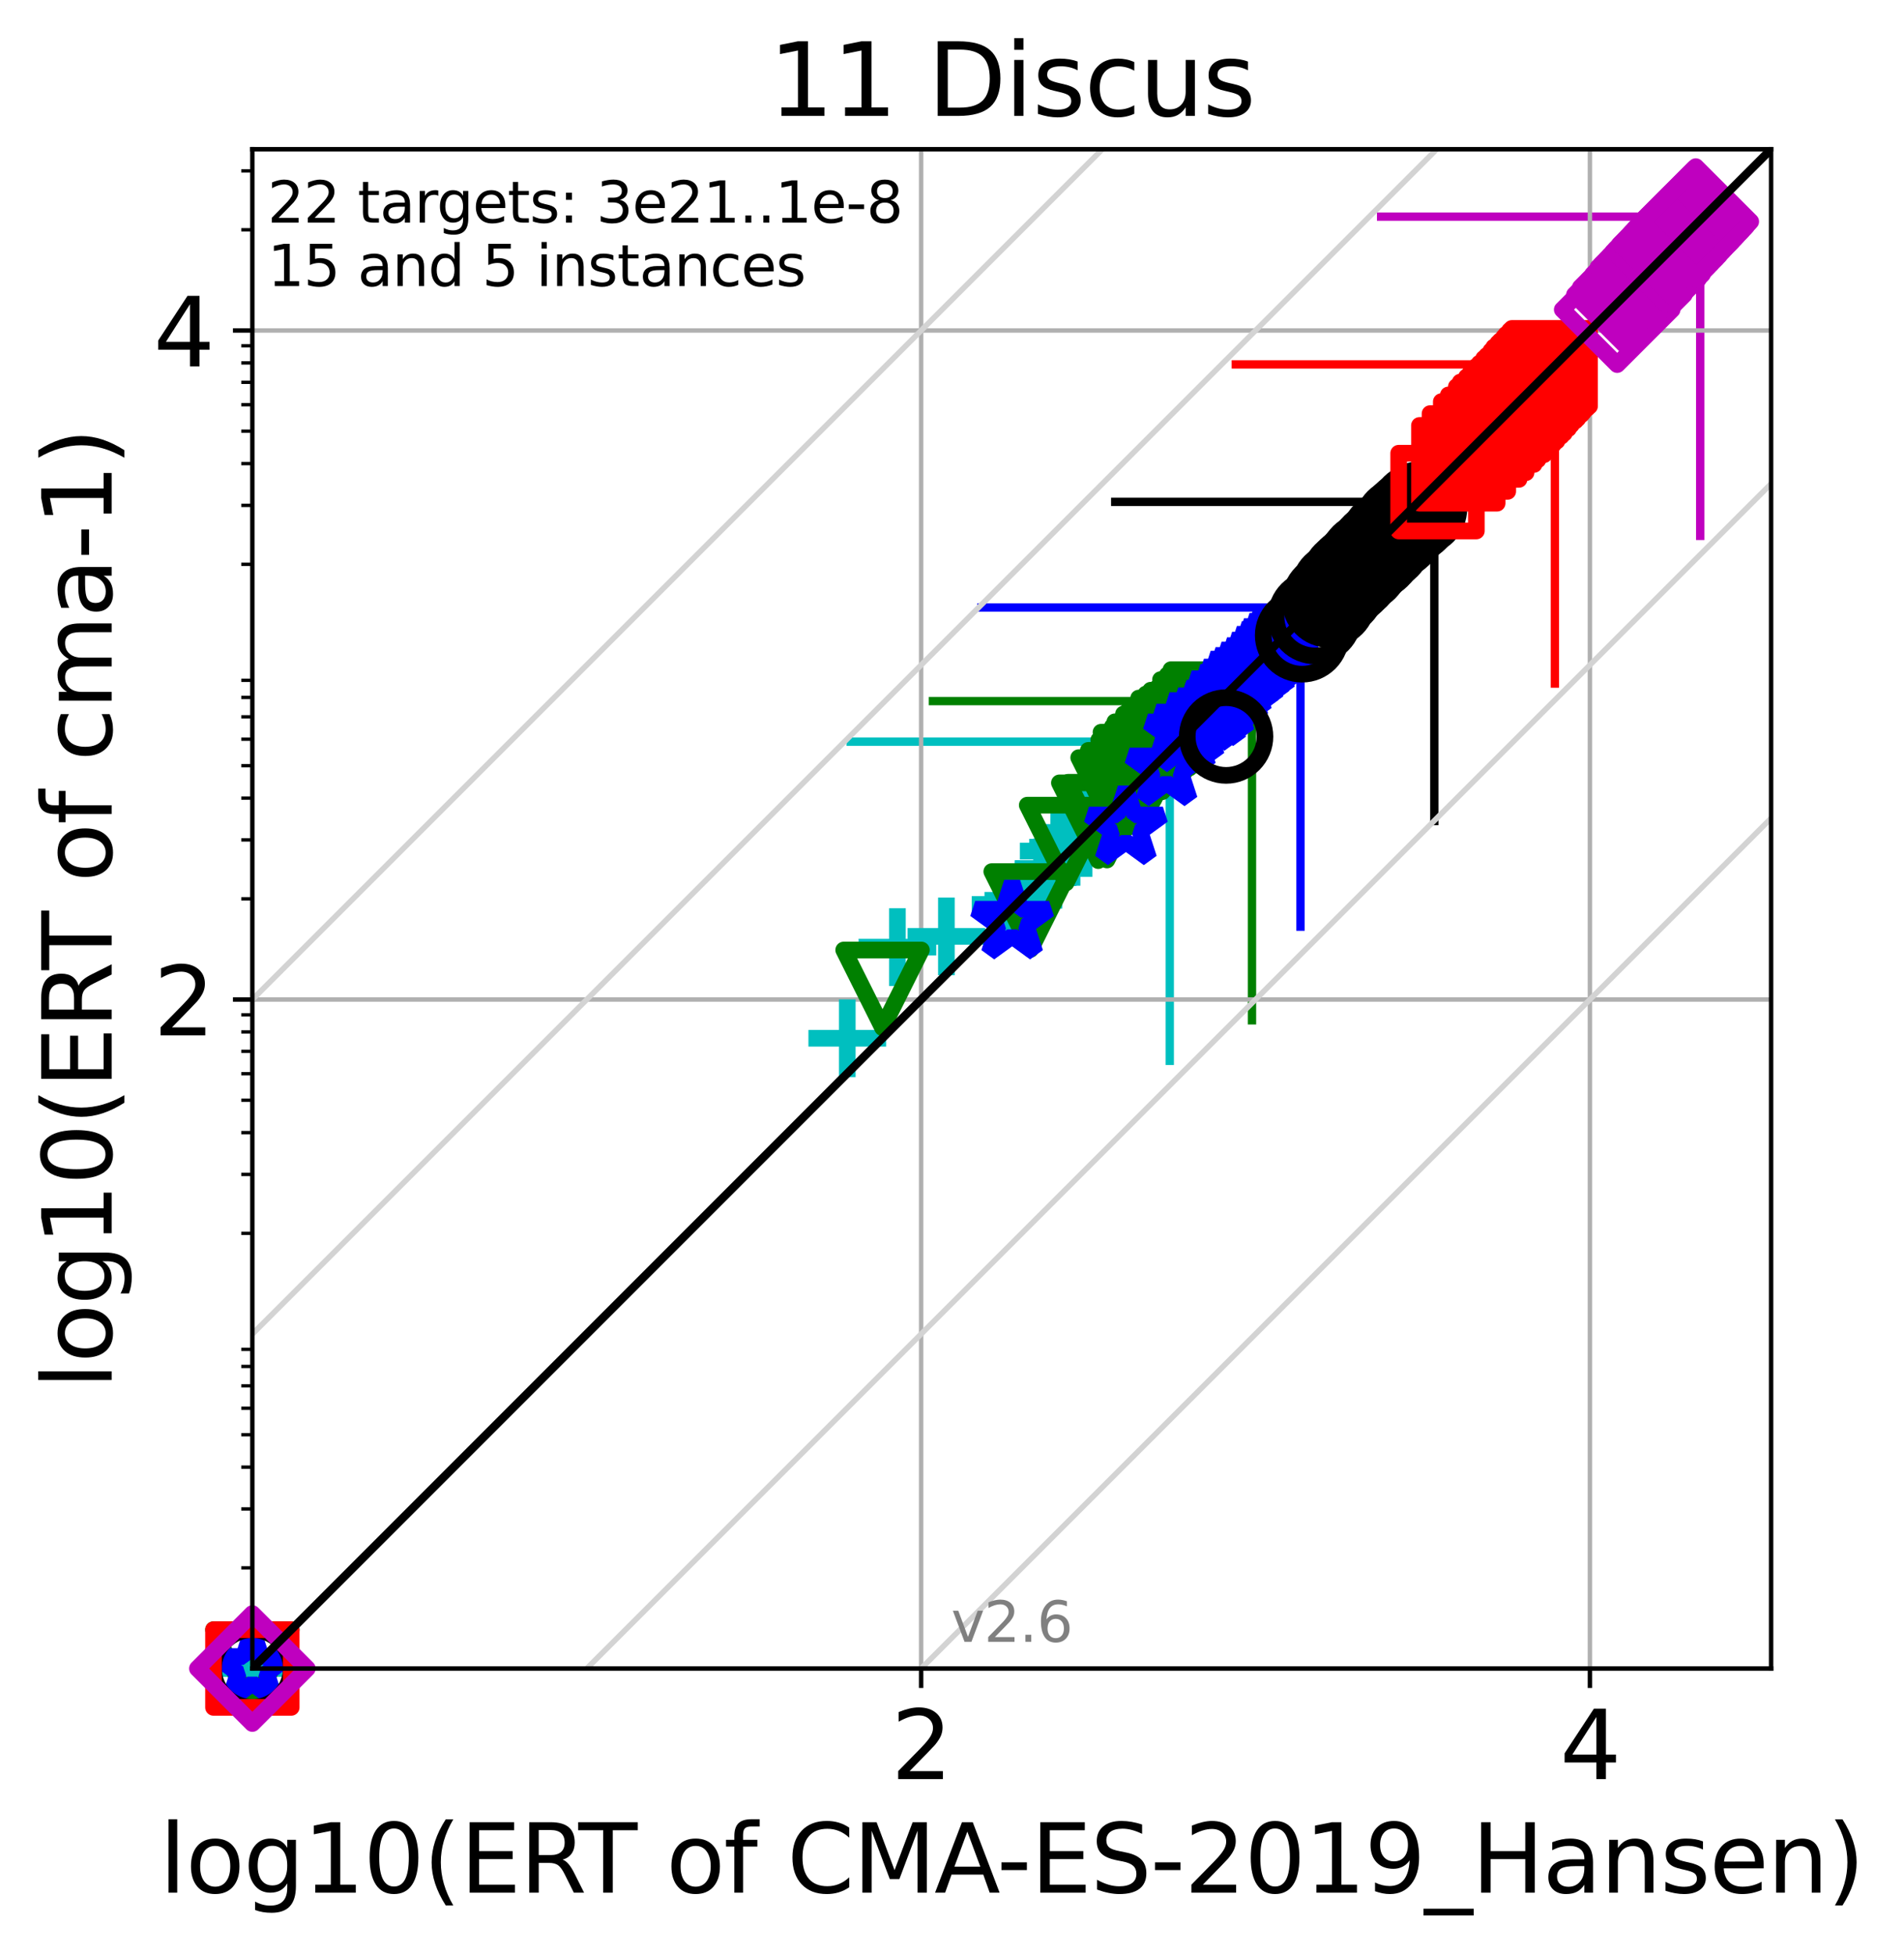 <?xml version="1.0" encoding="utf-8" standalone="no"?>
<!DOCTYPE svg PUBLIC "-//W3C//DTD SVG 1.1//EN"
  "http://www.w3.org/Graphics/SVG/1.1/DTD/svg11.dtd">
<svg xmlns:xlink="http://www.w3.org/1999/xlink" width="343.054pt" height="352.096pt" viewBox="0 0 343.054 352.096" xmlns="http://www.w3.org/2000/svg" version="1.1">
 <defs>
  <style type="text/css">*{stroke-linejoin: round; stroke-linecap: butt}</style>
 </defs>
 <g id="figure_1">
  <g id="patch_1">
   <path d="M 0 352.096 
L 343.054 352.096 
L 343.054 0 
L 0 0 
z
" style="fill: #ffffff"/>
  </g>
  <g id="axes_1">
   <g id="patch_2">
    <path d="M 45.469 300.517 
L 319.109 300.517 
L 319.109 26.877 
L 45.469 26.877 
z
" style="fill: #ffffff"/>
   </g>
   <g id="line2d_1">
    <path d="M 210.761 191.07 
L 210.761 133.578 
" clip-path="url(#pb118797f17)" style="fill: none; stroke: #00bfbf; stroke-width: 1.5; stroke-linecap: square"/>
   </g>
   <g id="line2d_2">
    <path d="M 153.269 133.578 
L 210.761 133.578 
" clip-path="url(#pb118797f17)" style="fill: none; stroke: #00bfbf; stroke-width: 1.5; stroke-linecap: square"/>
   </g>
   <g id="line2d_3">
    <path d="M 225.578 183.765 
L 225.578 126.273 
" clip-path="url(#pb118797f17)" style="fill: none; stroke: #008000; stroke-width: 1.5; stroke-linecap: square"/>
   </g>
   <g id="line2d_4">
    <path d="M 168.087 126.273 
L 225.578 126.273 
" clip-path="url(#pb118797f17)" style="fill: none; stroke: #008000; stroke-width: 1.5; stroke-linecap: square"/>
   </g>
   <g id="line2d_5">
    <path d="M 234.317 166.9 
L 234.317 109.408 
" clip-path="url(#pb118797f17)" style="fill: none; stroke: #0000ff; stroke-width: 1.5; stroke-linecap: square"/>
   </g>
   <g id="line2d_6">
    <path d="M 176.826 109.408 
L 234.317 109.408 
" clip-path="url(#pb118797f17)" style="fill: none; stroke: #0000ff; stroke-width: 1.5; stroke-linecap: square"/>
   </g>
   <g id="line2d_7">
    <path d="M 258.426 147.88 
L 258.426 90.389 
" clip-path="url(#pb118797f17)" style="fill: none; stroke: #000000; stroke-width: 1.5; stroke-linecap: square"/>
   </g>
   <g id="line2d_8">
    <path d="M 200.935 90.389 
L 258.426 90.389 
" clip-path="url(#pb118797f17)" style="fill: none; stroke: #000000; stroke-width: 1.5; stroke-linecap: square"/>
   </g>
   <g id="line2d_9">
    <path d="M 280.155 123.117 
L 280.155 65.626 
" clip-path="url(#pb118797f17)" style="fill: none; stroke: #ff0000; stroke-width: 1.5; stroke-linecap: square"/>
   </g>
   <g id="line2d_10">
    <path d="M 222.664 65.626 
L 280.155 65.626 
" clip-path="url(#pb118797f17)" style="fill: none; stroke: #ff0000; stroke-width: 1.5; stroke-linecap: square"/>
   </g>
   <g id="line2d_11">
    <path d="M 306.334 96.511 
L 306.334 39.02 
" clip-path="url(#pb118797f17)" style="fill: none; stroke: #bf00bf; stroke-width: 1.5; stroke-linecap: square"/>
   </g>
   <g id="line2d_12">
    <path d="M 248.842 39.02 
L 306.334 39.02 
" clip-path="url(#pb118797f17)" style="fill: none; stroke: #bf00bf; stroke-width: 1.5; stroke-linecap: square"/>
   </g>
   <g id="matplotlib.axis_1">
    <g id="xtick_1">
     <g id="line2d_13">
      <path d="M 165.966 300.517 
L 165.966 26.877 
" clip-path="url(#pb118797f17)" style="fill: none; stroke: #b0b0b0; stroke-width: 0.8; stroke-linecap: square"/>
     </g>
     <g id="line2d_14">
      <defs>
       <path id="mc0b92db681" d="M 0 0 
L 0 3.5 
" style="stroke: #000000; stroke-width: 0.8"/>
      </defs>
      <g>
       <use xlink:href="#mc0b92db681" x="165.966" y="300.517" style="stroke: #000000; stroke-width: 0.8"/>
      </g>
     </g>
     <g id="text_1">
      <!-- 2 -->
      <g transform="translate(160.558 320.435)scale(0.17 -0.17)">
       <defs>
        <path id="DejaVuSans-32" d="M 1228 531 
L 3431 531 
L 3431 0 
L 469 0 
L 469 531 
Q 828 903 1448 1529 
Q 2069 2156 2228 2338 
Q 2531 2678 2651 2914 
Q 2772 3150 2772 3378 
Q 2772 3750 2511 3984 
Q 2250 4219 1831 4219 
Q 1534 4219 1204 4116 
Q 875 4013 500 3803 
L 500 4441 
Q 881 4594 1212 4672 
Q 1544 4750 1819 4750 
Q 2544 4750 2975 4387 
Q 3406 4025 3406 3419 
Q 3406 3131 3298 2873 
Q 3191 2616 2906 2266 
Q 2828 2175 2409 1742 
Q 1991 1309 1228 531 
z
" transform="scale(0.016)"/>
       </defs>
       <use xlink:href="#DejaVuSans-32"/>
      </g>
     </g>
    </g>
    <g id="xtick_2">
     <g id="line2d_15">
      <path d="M 286.462 300.517 
L 286.462 26.877 
" clip-path="url(#pb118797f17)" style="fill: none; stroke: #b0b0b0; stroke-width: 0.8; stroke-linecap: square"/>
     </g>
     <g id="line2d_16">
      <g>
       <use xlink:href="#mc0b92db681" x="286.462" y="300.517" style="stroke: #000000; stroke-width: 0.8"/>
      </g>
     </g>
     <g id="text_2">
      <!-- 4 -->
      <g transform="translate(281.054 320.435)scale(0.17 -0.17)">
       <defs>
        <path id="DejaVuSans-34" d="M 2419 4116 
L 825 1625 
L 2419 1625 
L 2419 4116 
z
M 2253 4666 
L 3047 4666 
L 3047 1625 
L 3713 1625 
L 3713 1100 
L 3047 1100 
L 3047 0 
L 2419 0 
L 2419 1100 
L 313 1100 
L 313 1709 
L 2253 4666 
z
" transform="scale(0.016)"/>
       </defs>
       <use xlink:href="#DejaVuSans-34"/>
      </g>
     </g>
    </g>
    <g id="text_3">
     <!-- log10(ERT of CMA-ES-2019_Hansen) -->
     <g transform="translate(28.725 340.887)scale(0.17 -0.17)">
      <defs>
       <path id="DejaVuSans-6c" d="M 603 4863 
L 1178 4863 
L 1178 0 
L 603 0 
L 603 4863 
z
" transform="scale(0.016)"/>
       <path id="DejaVuSans-6f" d="M 1959 3097 
Q 1497 3097 1228 2736 
Q 959 2375 959 1747 
Q 959 1119 1226 758 
Q 1494 397 1959 397 
Q 2419 397 2687 759 
Q 2956 1122 2956 1747 
Q 2956 2369 2687 2733 
Q 2419 3097 1959 3097 
z
M 1959 3584 
Q 2709 3584 3137 3096 
Q 3566 2609 3566 1747 
Q 3566 888 3137 398 
Q 2709 -91 1959 -91 
Q 1206 -91 779 398 
Q 353 888 353 1747 
Q 353 2609 779 3096 
Q 1206 3584 1959 3584 
z
" transform="scale(0.016)"/>
       <path id="DejaVuSans-67" d="M 2906 1791 
Q 2906 2416 2648 2759 
Q 2391 3103 1925 3103 
Q 1463 3103 1205 2759 
Q 947 2416 947 1791 
Q 947 1169 1205 825 
Q 1463 481 1925 481 
Q 2391 481 2648 825 
Q 2906 1169 2906 1791 
z
M 3481 434 
Q 3481 -459 3084 -895 
Q 2688 -1331 1869 -1331 
Q 1566 -1331 1297 -1286 
Q 1028 -1241 775 -1147 
L 775 -588 
Q 1028 -725 1275 -790 
Q 1522 -856 1778 -856 
Q 2344 -856 2625 -561 
Q 2906 -266 2906 331 
L 2906 616 
Q 2728 306 2450 153 
Q 2172 0 1784 0 
Q 1141 0 747 490 
Q 353 981 353 1791 
Q 353 2603 747 3093 
Q 1141 3584 1784 3584 
Q 2172 3584 2450 3431 
Q 2728 3278 2906 2969 
L 2906 3500 
L 3481 3500 
L 3481 434 
z
" transform="scale(0.016)"/>
       <path id="DejaVuSans-31" d="M 794 531 
L 1825 531 
L 1825 4091 
L 703 3866 
L 703 4441 
L 1819 4666 
L 2450 4666 
L 2450 531 
L 3481 531 
L 3481 0 
L 794 0 
L 794 531 
z
" transform="scale(0.016)"/>
       <path id="DejaVuSans-30" d="M 2034 4250 
Q 1547 4250 1301 3770 
Q 1056 3291 1056 2328 
Q 1056 1369 1301 889 
Q 1547 409 2034 409 
Q 2525 409 2770 889 
Q 3016 1369 3016 2328 
Q 3016 3291 2770 3770 
Q 2525 4250 2034 4250 
z
M 2034 4750 
Q 2819 4750 3233 4129 
Q 3647 3509 3647 2328 
Q 3647 1150 3233 529 
Q 2819 -91 2034 -91 
Q 1250 -91 836 529 
Q 422 1150 422 2328 
Q 422 3509 836 4129 
Q 1250 4750 2034 4750 
z
" transform="scale(0.016)"/>
       <path id="DejaVuSans-28" d="M 1984 4856 
Q 1566 4138 1362 3434 
Q 1159 2731 1159 2009 
Q 1159 1288 1364 580 
Q 1569 -128 1984 -844 
L 1484 -844 
Q 1016 -109 783 600 
Q 550 1309 550 2009 
Q 550 2706 781 3412 
Q 1013 4119 1484 4856 
L 1984 4856 
z
" transform="scale(0.016)"/>
       <path id="DejaVuSans-45" d="M 628 4666 
L 3578 4666 
L 3578 4134 
L 1259 4134 
L 1259 2753 
L 3481 2753 
L 3481 2222 
L 1259 2222 
L 1259 531 
L 3634 531 
L 3634 0 
L 628 0 
L 628 4666 
z
" transform="scale(0.016)"/>
       <path id="DejaVuSans-52" d="M 2841 2188 
Q 3044 2119 3236 1894 
Q 3428 1669 3622 1275 
L 4263 0 
L 3584 0 
L 2988 1197 
Q 2756 1666 2539 1819 
Q 2322 1972 1947 1972 
L 1259 1972 
L 1259 0 
L 628 0 
L 628 4666 
L 2053 4666 
Q 2853 4666 3247 4331 
Q 3641 3997 3641 3322 
Q 3641 2881 3436 2590 
Q 3231 2300 2841 2188 
z
M 1259 4147 
L 1259 2491 
L 2053 2491 
Q 2509 2491 2742 2702 
Q 2975 2913 2975 3322 
Q 2975 3731 2742 3939 
Q 2509 4147 2053 4147 
L 1259 4147 
z
" transform="scale(0.016)"/>
       <path id="DejaVuSans-54" d="M -19 4666 
L 3928 4666 
L 3928 4134 
L 2272 4134 
L 2272 0 
L 1638 0 
L 1638 4134 
L -19 4134 
L -19 4666 
z
" transform="scale(0.016)"/>
       <path id="DejaVuSans-20" transform="scale(0.016)"/>
       <path id="DejaVuSans-66" d="M 2375 4863 
L 2375 4384 
L 1825 4384 
Q 1516 4384 1395 4259 
Q 1275 4134 1275 3809 
L 1275 3500 
L 2222 3500 
L 2222 3053 
L 1275 3053 
L 1275 0 
L 697 0 
L 697 3053 
L 147 3053 
L 147 3500 
L 697 3500 
L 697 3744 
Q 697 4328 969 4595 
Q 1241 4863 1831 4863 
L 2375 4863 
z
" transform="scale(0.016)"/>
       <path id="DejaVuSans-43" d="M 4122 4306 
L 4122 3641 
Q 3803 3938 3442 4084 
Q 3081 4231 2675 4231 
Q 1875 4231 1450 3742 
Q 1025 3253 1025 2328 
Q 1025 1406 1450 917 
Q 1875 428 2675 428 
Q 3081 428 3442 575 
Q 3803 722 4122 1019 
L 4122 359 
Q 3791 134 3420 21 
Q 3050 -91 2638 -91 
Q 1578 -91 968 557 
Q 359 1206 359 2328 
Q 359 3453 968 4101 
Q 1578 4750 2638 4750 
Q 3056 4750 3426 4639 
Q 3797 4528 4122 4306 
z
" transform="scale(0.016)"/>
       <path id="DejaVuSans-4d" d="M 628 4666 
L 1569 4666 
L 2759 1491 
L 3956 4666 
L 4897 4666 
L 4897 0 
L 4281 0 
L 4281 4097 
L 3078 897 
L 2444 897 
L 1241 4097 
L 1241 0 
L 628 0 
L 628 4666 
z
" transform="scale(0.016)"/>
       <path id="DejaVuSans-41" d="M 2188 4044 
L 1331 1722 
L 3047 1722 
L 2188 4044 
z
M 1831 4666 
L 2547 4666 
L 4325 0 
L 3669 0 
L 3244 1197 
L 1141 1197 
L 716 0 
L 50 0 
L 1831 4666 
z
" transform="scale(0.016)"/>
       <path id="DejaVuSans-2d" d="M 313 2009 
L 1997 2009 
L 1997 1497 
L 313 1497 
L 313 2009 
z
" transform="scale(0.016)"/>
       <path id="DejaVuSans-53" d="M 3425 4513 
L 3425 3897 
Q 3066 4069 2747 4153 
Q 2428 4238 2131 4238 
Q 1616 4238 1336 4038 
Q 1056 3838 1056 3469 
Q 1056 3159 1242 3001 
Q 1428 2844 1947 2747 
L 2328 2669 
Q 3034 2534 3370 2195 
Q 3706 1856 3706 1288 
Q 3706 609 3251 259 
Q 2797 -91 1919 -91 
Q 1588 -91 1214 -16 
Q 841 59 441 206 
L 441 856 
Q 825 641 1194 531 
Q 1563 422 1919 422 
Q 2459 422 2753 634 
Q 3047 847 3047 1241 
Q 3047 1584 2836 1778 
Q 2625 1972 2144 2069 
L 1759 2144 
Q 1053 2284 737 2584 
Q 422 2884 422 3419 
Q 422 4038 858 4394 
Q 1294 4750 2059 4750 
Q 2388 4750 2728 4690 
Q 3069 4631 3425 4513 
z
" transform="scale(0.016)"/>
       <path id="DejaVuSans-39" d="M 703 97 
L 703 672 
Q 941 559 1184 500 
Q 1428 441 1663 441 
Q 2288 441 2617 861 
Q 2947 1281 2994 2138 
Q 2813 1869 2534 1725 
Q 2256 1581 1919 1581 
Q 1219 1581 811 2004 
Q 403 2428 403 3163 
Q 403 3881 828 4315 
Q 1253 4750 1959 4750 
Q 2769 4750 3195 4129 
Q 3622 3509 3622 2328 
Q 3622 1225 3098 567 
Q 2575 -91 1691 -91 
Q 1453 -91 1209 -44 
Q 966 3 703 97 
z
M 1959 2075 
Q 2384 2075 2632 2365 
Q 2881 2656 2881 3163 
Q 2881 3666 2632 3958 
Q 2384 4250 1959 4250 
Q 1534 4250 1286 3958 
Q 1038 3666 1038 3163 
Q 1038 2656 1286 2365 
Q 1534 2075 1959 2075 
z
" transform="scale(0.016)"/>
       <path id="DejaVuSans-5f" d="M 3263 -1063 
L 3263 -1509 
L -63 -1509 
L -63 -1063 
L 3263 -1063 
z
" transform="scale(0.016)"/>
       <path id="DejaVuSans-48" d="M 628 4666 
L 1259 4666 
L 1259 2753 
L 3553 2753 
L 3553 4666 
L 4184 4666 
L 4184 0 
L 3553 0 
L 3553 2222 
L 1259 2222 
L 1259 0 
L 628 0 
L 628 4666 
z
" transform="scale(0.016)"/>
       <path id="DejaVuSans-61" d="M 2194 1759 
Q 1497 1759 1228 1600 
Q 959 1441 959 1056 
Q 959 750 1161 570 
Q 1363 391 1709 391 
Q 2188 391 2477 730 
Q 2766 1069 2766 1631 
L 2766 1759 
L 2194 1759 
z
M 3341 1997 
L 3341 0 
L 2766 0 
L 2766 531 
Q 2569 213 2275 61 
Q 1981 -91 1556 -91 
Q 1019 -91 701 211 
Q 384 513 384 1019 
Q 384 1609 779 1909 
Q 1175 2209 1959 2209 
L 2766 2209 
L 2766 2266 
Q 2766 2663 2505 2880 
Q 2244 3097 1772 3097 
Q 1472 3097 1187 3025 
Q 903 2953 641 2809 
L 641 3341 
Q 956 3463 1253 3523 
Q 1550 3584 1831 3584 
Q 2591 3584 2966 3190 
Q 3341 2797 3341 1997 
z
" transform="scale(0.016)"/>
       <path id="DejaVuSans-6e" d="M 3513 2113 
L 3513 0 
L 2938 0 
L 2938 2094 
Q 2938 2591 2744 2837 
Q 2550 3084 2163 3084 
Q 1697 3084 1428 2787 
Q 1159 2491 1159 1978 
L 1159 0 
L 581 0 
L 581 3500 
L 1159 3500 
L 1159 2956 
Q 1366 3272 1645 3428 
Q 1925 3584 2291 3584 
Q 2894 3584 3203 3211 
Q 3513 2838 3513 2113 
z
" transform="scale(0.016)"/>
       <path id="DejaVuSans-73" d="M 2834 3397 
L 2834 2853 
Q 2591 2978 2328 3040 
Q 2066 3103 1784 3103 
Q 1356 3103 1142 2972 
Q 928 2841 928 2578 
Q 928 2378 1081 2264 
Q 1234 2150 1697 2047 
L 1894 2003 
Q 2506 1872 2764 1633 
Q 3022 1394 3022 966 
Q 3022 478 2636 193 
Q 2250 -91 1575 -91 
Q 1294 -91 989 -36 
Q 684 19 347 128 
L 347 722 
Q 666 556 975 473 
Q 1284 391 1588 391 
Q 1994 391 2212 530 
Q 2431 669 2431 922 
Q 2431 1156 2273 1281 
Q 2116 1406 1581 1522 
L 1381 1569 
Q 847 1681 609 1914 
Q 372 2147 372 2553 
Q 372 3047 722 3315 
Q 1072 3584 1716 3584 
Q 2034 3584 2315 3537 
Q 2597 3491 2834 3397 
z
" transform="scale(0.016)"/>
       <path id="DejaVuSans-65" d="M 3597 1894 
L 3597 1613 
L 953 1613 
Q 991 1019 1311 708 
Q 1631 397 2203 397 
Q 2534 397 2845 478 
Q 3156 559 3463 722 
L 3463 178 
Q 3153 47 2828 -22 
Q 2503 -91 2169 -91 
Q 1331 -91 842 396 
Q 353 884 353 1716 
Q 353 2575 817 3079 
Q 1281 3584 2069 3584 
Q 2775 3584 3186 3129 
Q 3597 2675 3597 1894 
z
M 3022 2063 
Q 3016 2534 2758 2815 
Q 2500 3097 2075 3097 
Q 1594 3097 1305 2825 
Q 1016 2553 972 2059 
L 3022 2063 
z
" transform="scale(0.016)"/>
       <path id="DejaVuSans-29" d="M 513 4856 
L 1013 4856 
Q 1481 4119 1714 3412 
Q 1947 2706 1947 2009 
Q 1947 1309 1714 600 
Q 1481 -109 1013 -844 
L 513 -844 
Q 928 -128 1133 580 
Q 1338 1288 1338 2009 
Q 1338 2731 1133 3434 
Q 928 4138 513 4856 
z
" transform="scale(0.016)"/>
      </defs>
      <use xlink:href="#DejaVuSans-6c"/>
      <use xlink:href="#DejaVuSans-6f" x="27.783"/>
      <use xlink:href="#DejaVuSans-67" x="88.965"/>
      <use xlink:href="#DejaVuSans-31" x="152.441"/>
      <use xlink:href="#DejaVuSans-30" x="216.064"/>
      <use xlink:href="#DejaVuSans-28" x="279.688"/>
      <use xlink:href="#DejaVuSans-45" x="318.701"/>
      <use xlink:href="#DejaVuSans-52" x="381.885"/>
      <use xlink:href="#DejaVuSans-54" x="444.117"/>
      <use xlink:href="#DejaVuSans-20" x="505.201"/>
      <use xlink:href="#DejaVuSans-6f" x="536.988"/>
      <use xlink:href="#DejaVuSans-66" x="598.17"/>
      <use xlink:href="#DejaVuSans-20" x="633.375"/>
      <use xlink:href="#DejaVuSans-43" x="665.162"/>
      <use xlink:href="#DejaVuSans-4d" x="734.986"/>
      <use xlink:href="#DejaVuSans-41" x="821.266"/>
      <use xlink:href="#DejaVuSans-2d" x="887.424"/>
      <use xlink:href="#DejaVuSans-45" x="923.508"/>
      <use xlink:href="#DejaVuSans-53" x="986.691"/>
      <use xlink:href="#DejaVuSans-2d" x="1050.168"/>
      <use xlink:href="#DejaVuSans-32" x="1086.252"/>
      <use xlink:href="#DejaVuSans-30" x="1149.875"/>
      <use xlink:href="#DejaVuSans-31" x="1213.498"/>
      <use xlink:href="#DejaVuSans-39" x="1277.121"/>
      <use xlink:href="#DejaVuSans-5f" x="1340.744"/>
      <use xlink:href="#DejaVuSans-48" x="1390.744"/>
      <use xlink:href="#DejaVuSans-61" x="1465.939"/>
      <use xlink:href="#DejaVuSans-6e" x="1527.219"/>
      <use xlink:href="#DejaVuSans-73" x="1590.598"/>
      <use xlink:href="#DejaVuSans-65" x="1642.697"/>
      <use xlink:href="#DejaVuSans-6e" x="1704.221"/>
      <use xlink:href="#DejaVuSans-29" x="1767.6"/>
     </g>
    </g>
   </g>
   <g id="matplotlib.axis_2">
    <g id="ytick_1">
     <g id="line2d_17">
      <path d="M 45.469 180.021 
L 319.109 180.021 
" clip-path="url(#pb118797f17)" style="fill: none; stroke: #b0b0b0; stroke-width: 0.8; stroke-linecap: square"/>
     </g>
     <g id="line2d_18">
      <defs>
       <path id="m6c38a458a6" d="M 0 0 
L -3.5 0 
" style="stroke: #000000; stroke-width: 0.8"/>
      </defs>
      <g>
       <use xlink:href="#m6c38a458a6" x="45.469" y="180.021" style="stroke: #000000; stroke-width: 0.8"/>
      </g>
     </g>
     <g id="text_4">
      <!-- 2 -->
      <g transform="translate(27.653 186.479)scale(0.17 -0.17)">
       <use xlink:href="#DejaVuSans-32"/>
      </g>
     </g>
    </g>
    <g id="ytick_2">
     <g id="line2d_19">
      <path d="M 45.469 59.524 
L 319.109 59.524 
" clip-path="url(#pb118797f17)" style="fill: none; stroke: #b0b0b0; stroke-width: 0.8; stroke-linecap: square"/>
     </g>
     <g id="line2d_20">
      <g>
       <use xlink:href="#m6c38a458a6" x="45.469" y="59.524" style="stroke: #000000; stroke-width: 0.8"/>
      </g>
     </g>
     <g id="text_5">
      <!-- 4 -->
      <g transform="translate(27.653 65.983)scale(0.17 -0.17)">
       <use xlink:href="#DejaVuSans-34"/>
      </g>
     </g>
    </g>
    <g id="ytick_3">
     <g id="line2d_21">
      <defs>
       <path id="m2c2c60ee28" d="M 0 0 
L -2 0 
" style="stroke: #000000; stroke-width: 0.6"/>
      </defs>
      <g>
       <use xlink:href="#m2c2c60ee28" x="45.469" y="282.381" style="stroke: #000000; stroke-width: 0.6"/>
      </g>
     </g>
    </g>
    <g id="ytick_4">
     <g id="line2d_22">
      <g>
       <use xlink:href="#m2c2c60ee28" x="45.469" y="271.771" style="stroke: #000000; stroke-width: 0.6"/>
      </g>
     </g>
    </g>
    <g id="ytick_5">
     <g id="line2d_23">
      <g>
       <use xlink:href="#m2c2c60ee28" x="45.469" y="264.244" style="stroke: #000000; stroke-width: 0.6"/>
      </g>
     </g>
    </g>
    <g id="ytick_6">
     <g id="line2d_24">
      <g>
       <use xlink:href="#m2c2c60ee28" x="45.469" y="258.405" style="stroke: #000000; stroke-width: 0.6"/>
      </g>
     </g>
    </g>
    <g id="ytick_7">
     <g id="line2d_25">
      <g>
       <use xlink:href="#m2c2c60ee28" x="45.469" y="253.635" style="stroke: #000000; stroke-width: 0.6"/>
      </g>
     </g>
    </g>
    <g id="ytick_8">
     <g id="line2d_26">
      <g>
       <use xlink:href="#m2c2c60ee28" x="45.469" y="249.601" style="stroke: #000000; stroke-width: 0.6"/>
      </g>
     </g>
    </g>
    <g id="ytick_9">
     <g id="line2d_27">
      <g>
       <use xlink:href="#m2c2c60ee28" x="45.469" y="246.108" style="stroke: #000000; stroke-width: 0.6"/>
      </g>
     </g>
    </g>
    <g id="ytick_10">
     <g id="line2d_28">
      <g>
       <use xlink:href="#m2c2c60ee28" x="45.469" y="243.026" style="stroke: #000000; stroke-width: 0.6"/>
      </g>
     </g>
    </g>
    <g id="ytick_11">
     <g id="line2d_29">
      <g>
       <use xlink:href="#m2c2c60ee28" x="45.469" y="222.132" style="stroke: #000000; stroke-width: 0.6"/>
      </g>
     </g>
    </g>
    <g id="ytick_12">
     <g id="line2d_30">
      <g>
       <use xlink:href="#m2c2c60ee28" x="45.469" y="211.523" style="stroke: #000000; stroke-width: 0.6"/>
      </g>
     </g>
    </g>
    <g id="ytick_13">
     <g id="line2d_31">
      <g>
       <use xlink:href="#m2c2c60ee28" x="45.469" y="203.996" style="stroke: #000000; stroke-width: 0.6"/>
      </g>
     </g>
    </g>
    <g id="ytick_14">
     <g id="line2d_32">
      <g>
       <use xlink:href="#m2c2c60ee28" x="45.469" y="198.157" style="stroke: #000000; stroke-width: 0.6"/>
      </g>
     </g>
    </g>
    <g id="ytick_15">
     <g id="line2d_33">
      <g>
       <use xlink:href="#m2c2c60ee28" x="45.469" y="193.387" style="stroke: #000000; stroke-width: 0.6"/>
      </g>
     </g>
    </g>
    <g id="ytick_16">
     <g id="line2d_34">
      <g>
       <use xlink:href="#m2c2c60ee28" x="45.469" y="189.353" style="stroke: #000000; stroke-width: 0.6"/>
      </g>
     </g>
    </g>
    <g id="ytick_17">
     <g id="line2d_35">
      <g>
       <use xlink:href="#m2c2c60ee28" x="45.469" y="185.859" style="stroke: #000000; stroke-width: 0.6"/>
      </g>
     </g>
    </g>
    <g id="ytick_18">
     <g id="line2d_36">
      <g>
       <use xlink:href="#m2c2c60ee28" x="45.469" y="182.777" style="stroke: #000000; stroke-width: 0.6"/>
      </g>
     </g>
    </g>
    <g id="ytick_19">
     <g id="line2d_37">
      <g>
       <use xlink:href="#m2c2c60ee28" x="45.469" y="161.884" style="stroke: #000000; stroke-width: 0.6"/>
      </g>
     </g>
    </g>
    <g id="ytick_20">
     <g id="line2d_38">
      <g>
       <use xlink:href="#m2c2c60ee28" x="45.469" y="151.275" style="stroke: #000000; stroke-width: 0.6"/>
      </g>
     </g>
    </g>
    <g id="ytick_21">
     <g id="line2d_39">
      <g>
       <use xlink:href="#m2c2c60ee28" x="45.469" y="143.747" style="stroke: #000000; stroke-width: 0.6"/>
      </g>
     </g>
    </g>
    <g id="ytick_22">
     <g id="line2d_40">
      <g>
       <use xlink:href="#m2c2c60ee28" x="45.469" y="137.909" style="stroke: #000000; stroke-width: 0.6"/>
      </g>
     </g>
    </g>
    <g id="ytick_23">
     <g id="line2d_41">
      <g>
       <use xlink:href="#m2c2c60ee28" x="45.469" y="133.138" style="stroke: #000000; stroke-width: 0.6"/>
      </g>
     </g>
    </g>
    <g id="ytick_24">
     <g id="line2d_42">
      <g>
       <use xlink:href="#m2c2c60ee28" x="45.469" y="129.105" style="stroke: #000000; stroke-width: 0.6"/>
      </g>
     </g>
    </g>
    <g id="ytick_25">
     <g id="line2d_43">
      <g>
       <use xlink:href="#m2c2c60ee28" x="45.469" y="125.611" style="stroke: #000000; stroke-width: 0.6"/>
      </g>
     </g>
    </g>
    <g id="ytick_26">
     <g id="line2d_44">
      <g>
       <use xlink:href="#m2c2c60ee28" x="45.469" y="122.529" style="stroke: #000000; stroke-width: 0.6"/>
      </g>
     </g>
    </g>
    <g id="ytick_27">
     <g id="line2d_45">
      <g>
       <use xlink:href="#m2c2c60ee28" x="45.469" y="101.636" style="stroke: #000000; stroke-width: 0.6"/>
      </g>
     </g>
    </g>
    <g id="ytick_28">
     <g id="line2d_46">
      <g>
       <use xlink:href="#m2c2c60ee28" x="45.469" y="91.026" style="stroke: #000000; stroke-width: 0.6"/>
      </g>
     </g>
    </g>
    <g id="ytick_29">
     <g id="line2d_47">
      <g>
       <use xlink:href="#m2c2c60ee28" x="45.469" y="83.499" style="stroke: #000000; stroke-width: 0.6"/>
      </g>
     </g>
    </g>
    <g id="ytick_30">
     <g id="line2d_48">
      <g>
       <use xlink:href="#m2c2c60ee28" x="45.469" y="77.66" style="stroke: #000000; stroke-width: 0.6"/>
      </g>
     </g>
    </g>
    <g id="ytick_31">
     <g id="line2d_49">
      <g>
       <use xlink:href="#m2c2c60ee28" x="45.469" y="72.89" style="stroke: #000000; stroke-width: 0.6"/>
      </g>
     </g>
    </g>
    <g id="ytick_32">
     <g id="line2d_50">
      <g>
       <use xlink:href="#m2c2c60ee28" x="45.469" y="68.856" style="stroke: #000000; stroke-width: 0.6"/>
      </g>
     </g>
    </g>
    <g id="ytick_33">
     <g id="line2d_51">
      <g>
       <use xlink:href="#m2c2c60ee28" x="45.469" y="65.363" style="stroke: #000000; stroke-width: 0.6"/>
      </g>
     </g>
    </g>
    <g id="ytick_34">
     <g id="line2d_52">
      <g>
       <use xlink:href="#m2c2c60ee28" x="45.469" y="62.281" style="stroke: #000000; stroke-width: 0.6"/>
      </g>
     </g>
    </g>
    <g id="ytick_35">
     <g id="line2d_53">
      <g>
       <use xlink:href="#m2c2c60ee28" x="45.469" y="41.387" style="stroke: #000000; stroke-width: 0.6"/>
      </g>
     </g>
    </g>
    <g id="ytick_36">
     <g id="line2d_54">
      <g>
       <use xlink:href="#m2c2c60ee28" x="45.469" y="30.778" style="stroke: #000000; stroke-width: 0.6"/>
      </g>
     </g>
    </g>
    <g id="text_6">
     <!-- log10(ERT of cma-1) -->
     <g transform="translate(20.117 250.19)rotate(-90)scale(0.17 -0.17)">
      <defs>
       <path id="DejaVuSans-63" d="M 3122 3366 
L 3122 2828 
Q 2878 2963 2633 3030 
Q 2388 3097 2138 3097 
Q 1578 3097 1268 2742 
Q 959 2388 959 1747 
Q 959 1106 1268 751 
Q 1578 397 2138 397 
Q 2388 397 2633 464 
Q 2878 531 3122 666 
L 3122 134 
Q 2881 22 2623 -34 
Q 2366 -91 2075 -91 
Q 1284 -91 818 406 
Q 353 903 353 1747 
Q 353 2603 823 3093 
Q 1294 3584 2113 3584 
Q 2378 3584 2631 3529 
Q 2884 3475 3122 3366 
z
" transform="scale(0.016)"/>
       <path id="DejaVuSans-6d" d="M 3328 2828 
Q 3544 3216 3844 3400 
Q 4144 3584 4550 3584 
Q 5097 3584 5394 3201 
Q 5691 2819 5691 2113 
L 5691 0 
L 5113 0 
L 5113 2094 
Q 5113 2597 4934 2840 
Q 4756 3084 4391 3084 
Q 3944 3084 3684 2787 
Q 3425 2491 3425 1978 
L 3425 0 
L 2847 0 
L 2847 2094 
Q 2847 2600 2669 2842 
Q 2491 3084 2119 3084 
Q 1678 3084 1418 2786 
Q 1159 2488 1159 1978 
L 1159 0 
L 581 0 
L 581 3500 
L 1159 3500 
L 1159 2956 
Q 1356 3278 1631 3431 
Q 1906 3584 2284 3584 
Q 2666 3584 2933 3390 
Q 3200 3197 3328 2828 
z
" transform="scale(0.016)"/>
      </defs>
      <use xlink:href="#DejaVuSans-6c"/>
      <use xlink:href="#DejaVuSans-6f" x="27.783"/>
      <use xlink:href="#DejaVuSans-67" x="88.965"/>
      <use xlink:href="#DejaVuSans-31" x="152.441"/>
      <use xlink:href="#DejaVuSans-30" x="216.064"/>
      <use xlink:href="#DejaVuSans-28" x="279.688"/>
      <use xlink:href="#DejaVuSans-45" x="318.701"/>
      <use xlink:href="#DejaVuSans-52" x="381.885"/>
      <use xlink:href="#DejaVuSans-54" x="444.117"/>
      <use xlink:href="#DejaVuSans-20" x="505.201"/>
      <use xlink:href="#DejaVuSans-6f" x="536.988"/>
      <use xlink:href="#DejaVuSans-66" x="598.17"/>
      <use xlink:href="#DejaVuSans-20" x="633.375"/>
      <use xlink:href="#DejaVuSans-63" x="665.162"/>
      <use xlink:href="#DejaVuSans-6d" x="720.143"/>
      <use xlink:href="#DejaVuSans-61" x="817.555"/>
      <use xlink:href="#DejaVuSans-2d" x="878.834"/>
      <use xlink:href="#DejaVuSans-31" x="914.918"/>
      <use xlink:href="#DejaVuSans-29" x="978.541"/>
     </g>
    </g>
   </g>
   <g id="line2d_55">
    <defs>
     <path id="mad132fffeb" d="M -7 0 
L 7 0 
M 0 7 
L 0 -7 
" style="stroke: #00bfbf; stroke-width: 3"/>
    </defs>
    <g>
     <use xlink:href="#mad132fffeb" x="45.469" y="300.517" style="fill-opacity: 0; stroke: #00bfbf; stroke-width: 3"/>
     <use xlink:href="#mad132fffeb" x="152.658" y="186.996" style="fill-opacity: 0; stroke: #00bfbf; stroke-width: 3"/>
     <use xlink:href="#mad132fffeb" x="161.693" y="170.589" style="fill-opacity: 0; stroke: #00bfbf; stroke-width: 3"/>
     <use xlink:href="#mad132fffeb" x="170.517" y="168.655" style="fill-opacity: 0; stroke: #00bfbf; stroke-width: 3"/>
     <use xlink:href="#mad132fffeb" x="182.081" y="162.898" style="fill-opacity: 0; stroke: #00bfbf; stroke-width: 3"/>
     <use xlink:href="#mad132fffeb" x="184.38" y="162.147" style="fill-opacity: 0; stroke: #00bfbf; stroke-width: 3"/>
     <use xlink:href="#mad132fffeb" x="187.66" y="158.023" style="fill-opacity: 0; stroke: #00bfbf; stroke-width: 3"/>
     <use xlink:href="#mad132fffeb" x="189.829" y="156.425" style="fill-opacity: 0; stroke: #00bfbf; stroke-width: 3"/>
     <use xlink:href="#mad132fffeb" x="190.758" y="153.286" style="fill-opacity: 0; stroke: #00bfbf; stroke-width: 3"/>
     <use xlink:href="#mad132fffeb" x="192.441" y="152.58" style="fill-opacity: 0; stroke: #00bfbf; stroke-width: 3"/>
     <use xlink:href="#mad132fffeb" x="194.554" y="149.932" style="fill-opacity: 0; stroke: #00bfbf; stroke-width: 3"/>
     <use xlink:href="#mad132fffeb" x="196.351" y="148.956" style="fill-opacity: 0; stroke: #00bfbf; stroke-width: 3"/>
     <use xlink:href="#mad132fffeb" x="197.311" y="147.938" style="fill-opacity: 0; stroke: #00bfbf; stroke-width: 3"/>
     <use xlink:href="#mad132fffeb" x="197.505" y="147.256" style="fill-opacity: 0; stroke: #00bfbf; stroke-width: 3"/>
     <use xlink:href="#mad132fffeb" x="199.209" y="146.143" style="fill-opacity: 0; stroke: #00bfbf; stroke-width: 3"/>
     <use xlink:href="#mad132fffeb" x="200.222" y="145.269" style="fill-opacity: 0; stroke: #00bfbf; stroke-width: 3"/>
     <use xlink:href="#mad132fffeb" x="201.374" y="144.517" style="fill-opacity: 0; stroke: #00bfbf; stroke-width: 3"/>
     <use xlink:href="#mad132fffeb" x="202.654" y="142.433" style="fill-opacity: 0; stroke: #00bfbf; stroke-width: 3"/>
     <use xlink:href="#mad132fffeb" x="203.557" y="141.553" style="fill-opacity: 0; stroke: #00bfbf; stroke-width: 3"/>
     <use xlink:href="#mad132fffeb" x="204.123" y="141.099" style="fill-opacity: 0; stroke: #00bfbf; stroke-width: 3"/>
     <use xlink:href="#mad132fffeb" x="205.091" y="139.943" style="fill-opacity: 0; stroke: #00bfbf; stroke-width: 3"/>
     <use xlink:href="#mad132fffeb" x="205.881" y="138.879" style="fill-opacity: 0; stroke: #00bfbf; stroke-width: 3"/>
    </g>
   </g>
   <g id="line2d_56">
    <defs>
     <path id="mb45f62036e" d="M -0 7 
L 7 -7 
L -7 -7 
z
" style="stroke: #008000; stroke-width: 3; stroke-linejoin: miter"/>
    </defs>
    <g>
     <use xlink:href="#mb45f62036e" x="45.469" y="300.517" style="fill-opacity: 0; stroke: #008000; stroke-width: 3; stroke-linejoin: miter"/>
     <use xlink:href="#mb45f62036e" x="159.013" y="178.104" style="fill-opacity: 0; stroke: #008000; stroke-width: 3; stroke-linejoin: miter"/>
     <use xlink:href="#mb45f62036e" x="185.693" y="163.981" style="fill-opacity: 0; stroke: #008000; stroke-width: 3; stroke-linejoin: miter"/>
     <use xlink:href="#mb45f62036e" x="192.084" y="152.018" style="fill-opacity: 0; stroke: #008000; stroke-width: 3; stroke-linejoin: miter"/>
     <use xlink:href="#mb45f62036e" x="197.878" y="148" style="fill-opacity: 0; stroke: #008000; stroke-width: 3; stroke-linejoin: miter"/>
     <use xlink:href="#mb45f62036e" x="199.453" y="147.892" style="fill-opacity: 0; stroke: #008000; stroke-width: 3; stroke-linejoin: miter"/>
     <use xlink:href="#mb45f62036e" x="201.356" y="143.461" style="fill-opacity: 0; stroke: #008000; stroke-width: 3; stroke-linejoin: miter"/>
     <use xlink:href="#mb45f62036e" x="203.084" y="142.149" style="fill-opacity: 0; stroke: #008000; stroke-width: 3; stroke-linejoin: miter"/>
     <use xlink:href="#mb45f62036e" x="204.969" y="140.273" style="fill-opacity: 0; stroke: #008000; stroke-width: 3; stroke-linejoin: miter"/>
     <use xlink:href="#mb45f62036e" x="205.375" y="138.879" style="fill-opacity: 0; stroke: #008000; stroke-width: 3; stroke-linejoin: miter"/>
     <use xlink:href="#mb45f62036e" x="207.403" y="137.877" style="fill-opacity: 0; stroke: #008000; stroke-width: 3; stroke-linejoin: miter"/>
     <use xlink:href="#mb45f62036e" x="207.867" y="137.004" style="fill-opacity: 0; stroke: #008000; stroke-width: 3; stroke-linejoin: miter"/>
     <use xlink:href="#mb45f62036e" x="209.42" y="135.596" style="fill-opacity: 0; stroke: #008000; stroke-width: 3; stroke-linejoin: miter"/>
     <use xlink:href="#mb45f62036e" x="210.329" y="134.878" style="fill-opacity: 0; stroke: #008000; stroke-width: 3; stroke-linejoin: miter"/>
     <use xlink:href="#mb45f62036e" x="211.488" y="133.953" style="fill-opacity: 0; stroke: #008000; stroke-width: 3; stroke-linejoin: miter"/>
     <use xlink:href="#mb45f62036e" x="212.156" y="132.731" style="fill-opacity: 0; stroke: #008000; stroke-width: 3; stroke-linejoin: miter"/>
     <use xlink:href="#mb45f62036e" x="213.449" y="132.003" style="fill-opacity: 0; stroke: #008000; stroke-width: 3; stroke-linejoin: miter"/>
     <use xlink:href="#mb45f62036e" x="214.323" y="131.311" style="fill-opacity: 0; stroke: #008000; stroke-width: 3; stroke-linejoin: miter"/>
     <use xlink:href="#mb45f62036e" x="215.566" y="130.795" style="fill-opacity: 0; stroke: #008000; stroke-width: 3; stroke-linejoin: miter"/>
     <use xlink:href="#mb45f62036e" x="216.097" y="129.406" style="fill-opacity: 0; stroke: #008000; stroke-width: 3; stroke-linejoin: miter"/>
     <use xlink:href="#mb45f62036e" x="217.311" y="128.557" style="fill-opacity: 0; stroke: #008000; stroke-width: 3; stroke-linejoin: miter"/>
     <use xlink:href="#mb45f62036e" x="217.977" y="127.615" style="fill-opacity: 0; stroke: #008000; stroke-width: 3; stroke-linejoin: miter"/>
    </g>
   </g>
   <g id="line2d_57">
    <defs>
     <path id="m38120545b6" d="M 0 -7 
L -1.572 -2.163 
L -6.657 -2.163 
L -2.543 0.826 
L -4.114 5.663 
L -0 2.674 
L 4.114 5.663 
L 2.543 0.826 
L 6.657 -2.163 
L 1.572 -2.163 
z
" style="stroke: #0000ff; stroke-width: 3; stroke-linejoin: bevel"/>
    </defs>
    <g>
     <use xlink:href="#m38120545b6" x="45.469" y="300.517" style="fill-opacity: 0; stroke: #0000ff; stroke-width: 3; stroke-linejoin: bevel"/>
     <use xlink:href="#m38120545b6" x="182.362" y="165.922" style="fill-opacity: 0; stroke: #0000ff; stroke-width: 3; stroke-linejoin: bevel"/>
     <use xlink:href="#m38120545b6" x="202.859" y="148.94" style="fill-opacity: 0; stroke: #0000ff; stroke-width: 3; stroke-linejoin: bevel"/>
     <use xlink:href="#m38120545b6" x="210.185" y="138.32" style="fill-opacity: 0; stroke: #0000ff; stroke-width: 3; stroke-linejoin: bevel"/>
     <use xlink:href="#m38120545b6" x="213.494" y="132.196" style="fill-opacity: 0; stroke: #0000ff; stroke-width: 3; stroke-linejoin: bevel"/>
     <use xlink:href="#m38120545b6" x="215.041" y="130.408" style="fill-opacity: 0; stroke: #0000ff; stroke-width: 3; stroke-linejoin: bevel"/>
     <use xlink:href="#m38120545b6" x="217.378" y="128.339" style="fill-opacity: 0; stroke: #0000ff; stroke-width: 3; stroke-linejoin: bevel"/>
     <use xlink:href="#m38120545b6" x="218.946" y="127.489" style="fill-opacity: 0; stroke: #0000ff; stroke-width: 3; stroke-linejoin: bevel"/>
     <use xlink:href="#m38120545b6" x="220.452" y="126.106" style="fill-opacity: 0; stroke: #0000ff; stroke-width: 3; stroke-linejoin: bevel"/>
     <use xlink:href="#m38120545b6" x="221.379" y="124.422" style="fill-opacity: 0; stroke: #0000ff; stroke-width: 3; stroke-linejoin: bevel"/>
     <use xlink:href="#m38120545b6" x="222.938" y="123.26" style="fill-opacity: 0; stroke: #0000ff; stroke-width: 3; stroke-linejoin: bevel"/>
     <use xlink:href="#m38120545b6" x="223.575" y="122.309" style="fill-opacity: 0; stroke: #0000ff; stroke-width: 3; stroke-linejoin: bevel"/>
     <use xlink:href="#m38120545b6" x="224.789" y="120.879" style="fill-opacity: 0; stroke: #0000ff; stroke-width: 3; stroke-linejoin: bevel"/>
     <use xlink:href="#m38120545b6" x="225.677" y="120.221" style="fill-opacity: 0; stroke: #0000ff; stroke-width: 3; stroke-linejoin: bevel"/>
     <use xlink:href="#m38120545b6" x="226.753" y="119.244" style="fill-opacity: 0; stroke: #0000ff; stroke-width: 3; stroke-linejoin: bevel"/>
     <use xlink:href="#m38120545b6" x="227.742" y="118.446" style="fill-opacity: 0; stroke: #0000ff; stroke-width: 3; stroke-linejoin: bevel"/>
     <use xlink:href="#m38120545b6" x="228.654" y="117.455" style="fill-opacity: 0; stroke: #0000ff; stroke-width: 3; stroke-linejoin: bevel"/>
     <use xlink:href="#m38120545b6" x="229.517" y="116.408" style="fill-opacity: 0; stroke: #0000ff; stroke-width: 3; stroke-linejoin: bevel"/>
     <use xlink:href="#m38120545b6" x="230.413" y="115.544" style="fill-opacity: 0; stroke: #0000ff; stroke-width: 3; stroke-linejoin: bevel"/>
     <use xlink:href="#m38120545b6" x="230.799" y="115.01" style="fill-opacity: 0; stroke: #0000ff; stroke-width: 3; stroke-linejoin: bevel"/>
     <use xlink:href="#m38120545b6" x="231.797" y="114.055" style="fill-opacity: 0; stroke: #0000ff; stroke-width: 3; stroke-linejoin: bevel"/>
     <use xlink:href="#m38120545b6" x="232.561" y="113.036" style="fill-opacity: 0; stroke: #0000ff; stroke-width: 3; stroke-linejoin: bevel"/>
    </g>
   </g>
   <g id="line2d_58">
    <defs>
     <path id="m7769e928a6" d="M 0 7 
C 1.856 7 3.637 6.262 4.95 4.95 
C 6.262 3.637 7 1.856 7 0 
C 7 -1.856 6.262 -3.637 4.95 -4.95 
C 3.637 -6.262 1.856 -7 0 -7 
C -1.856 -7 -3.637 -6.262 -4.95 -4.95 
C -6.262 -3.637 -7 -1.856 -7 0 
C -7 1.856 -6.262 3.637 -4.95 4.95 
C -3.637 6.262 -1.856 7 0 7 
z
" style="stroke: #000000; stroke-width: 3"/>
    </defs>
    <g>
     <use xlink:href="#m7769e928a6" x="45.469" y="300.517" style="fill-opacity: 0; stroke: #000000; stroke-width: 3"/>
     <use xlink:href="#m7769e928a6" x="220.915" y="132.654" style="fill-opacity: 0; stroke: #000000; stroke-width: 3"/>
     <use xlink:href="#m7769e928a6" x="234.601" y="114.424" style="fill-opacity: 0; stroke: #000000; stroke-width: 3"/>
     <use xlink:href="#m7769e928a6" x="236.922" y="111.133" style="fill-opacity: 0; stroke: #000000; stroke-width: 3"/>
     <use xlink:href="#m7769e928a6" x="239.46" y="108.157" style="fill-opacity: 0; stroke: #000000; stroke-width: 3"/>
     <use xlink:href="#m7769e928a6" x="241.06" y="106.12" style="fill-opacity: 0; stroke: #000000; stroke-width: 3"/>
     <use xlink:href="#m7769e928a6" x="242.944" y="104.092" style="fill-opacity: 0; stroke: #000000; stroke-width: 3"/>
     <use xlink:href="#m7769e928a6" x="243.874" y="103.205" style="fill-opacity: 0; stroke: #000000; stroke-width: 3"/>
     <use xlink:href="#m7769e928a6" x="245.372" y="101.767" style="fill-opacity: 0; stroke: #000000; stroke-width: 3"/>
     <use xlink:href="#m7769e928a6" x="246.206" y="100.771" style="fill-opacity: 0; stroke: #000000; stroke-width: 3"/>
     <use xlink:href="#m7769e928a6" x="247.577" y="99.583" style="fill-opacity: 0; stroke: #000000; stroke-width: 3"/>
     <use xlink:href="#m7769e928a6" x="248.25" y="98.863" style="fill-opacity: 0; stroke: #000000; stroke-width: 3"/>
     <use xlink:href="#m7769e928a6" x="249.415" y="97.759" style="fill-opacity: 0; stroke: #000000; stroke-width: 3"/>
     <use xlink:href="#m7769e928a6" x="250.058" y="96.867" style="fill-opacity: 0; stroke: #000000; stroke-width: 3"/>
     <use xlink:href="#m7769e928a6" x="250.923" y="96.172" style="fill-opacity: 0; stroke: #000000; stroke-width: 3"/>
     <use xlink:href="#m7769e928a6" x="251.522" y="95.711" style="fill-opacity: 0; stroke: #000000; stroke-width: 3"/>
     <use xlink:href="#m7769e928a6" x="252.428" y="94.483" style="fill-opacity: 0; stroke: #000000; stroke-width: 3"/>
     <use xlink:href="#m7769e928a6" x="253.133" y="93.927" style="fill-opacity: 0; stroke: #000000; stroke-width: 3"/>
     <use xlink:href="#m7769e928a6" x="253.959" y="93.163" style="fill-opacity: 0; stroke: #000000; stroke-width: 3"/>
     <use xlink:href="#m7769e928a6" x="254.428" y="92.849" style="fill-opacity: 0; stroke: #000000; stroke-width: 3"/>
     <use xlink:href="#m7769e928a6" x="255.332" y="91.888" style="fill-opacity: 0; stroke: #000000; stroke-width: 3"/>
     <use xlink:href="#m7769e928a6" x="255.855" y="91.582" style="fill-opacity: 0; stroke: #000000; stroke-width: 3"/>
    </g>
   </g>
   <g id="line2d_59">
    <defs>
     <path id="mbe4f6f4d45" d="M -7 7 
L 7 7 
L 7 -7 
L -7 -7 
z
" style="stroke: #ff0000; stroke-width: 3; stroke-linejoin: miter"/>
    </defs>
    <g>
     <use xlink:href="#mbe4f6f4d45" x="45.469" y="300.517" style="fill-opacity: 0; stroke: #ff0000; stroke-width: 3; stroke-linejoin: miter"/>
     <use xlink:href="#mbe4f6f4d45" x="259.004" y="88.631" style="fill-opacity: 0; stroke: #ff0000; stroke-width: 3; stroke-linejoin: miter"/>
     <use xlink:href="#mbe4f6f4d45" x="262.751" y="83.628" style="fill-opacity: 0; stroke: #ff0000; stroke-width: 3; stroke-linejoin: miter"/>
     <use xlink:href="#mbe4f6f4d45" x="264.657" y="81.497" style="fill-opacity: 0; stroke: #ff0000; stroke-width: 3; stroke-linejoin: miter"/>
     <use xlink:href="#mbe4f6f4d45" x="266.688" y="79.337" style="fill-opacity: 0; stroke: #ff0000; stroke-width: 3; stroke-linejoin: miter"/>
     <use xlink:href="#mbe4f6f4d45" x="267.959" y="78.13" style="fill-opacity: 0; stroke: #ff0000; stroke-width: 3; stroke-linejoin: miter"/>
     <use xlink:href="#mbe4f6f4d45" x="269.396" y="76.651" style="fill-opacity: 0; stroke: #ff0000; stroke-width: 3; stroke-linejoin: miter"/>
     <use xlink:href="#mbe4f6f4d45" x="270.093" y="75.818" style="fill-opacity: 0; stroke: #ff0000; stroke-width: 3; stroke-linejoin: miter"/>
     <use xlink:href="#mbe4f6f4d45" x="271.224" y="74.886" style="fill-opacity: 0; stroke: #ff0000; stroke-width: 3; stroke-linejoin: miter"/>
     <use xlink:href="#mbe4f6f4d45" x="271.947" y="74.035" style="fill-opacity: 0; stroke: #ff0000; stroke-width: 3; stroke-linejoin: miter"/>
     <use xlink:href="#mbe4f6f4d45" x="272.885" y="73.048" style="fill-opacity: 0; stroke: #ff0000; stroke-width: 3; stroke-linejoin: miter"/>
     <use xlink:href="#mbe4f6f4d45" x="273.526" y="72.433" style="fill-opacity: 0; stroke: #ff0000; stroke-width: 3; stroke-linejoin: miter"/>
     <use xlink:href="#mbe4f6f4d45" x="274.315" y="71.561" style="fill-opacity: 0; stroke: #ff0000; stroke-width: 3; stroke-linejoin: miter"/>
     <use xlink:href="#mbe4f6f4d45" x="274.851" y="71.037" style="fill-opacity: 0; stroke: #ff0000; stroke-width: 3; stroke-linejoin: miter"/>
     <use xlink:href="#mbe4f6f4d45" x="275.606" y="70.199" style="fill-opacity: 0; stroke: #ff0000; stroke-width: 3; stroke-linejoin: miter"/>
     <use xlink:href="#mbe4f6f4d45" x="276.136" y="69.517" style="fill-opacity: 0; stroke: #ff0000; stroke-width: 3; stroke-linejoin: miter"/>
     <use xlink:href="#mbe4f6f4d45" x="276.856" y="68.811" style="fill-opacity: 0; stroke: #ff0000; stroke-width: 3; stroke-linejoin: miter"/>
     <use xlink:href="#mbe4f6f4d45" x="277.284" y="68.378" style="fill-opacity: 0; stroke: #ff0000; stroke-width: 3; stroke-linejoin: miter"/>
     <use xlink:href="#mbe4f6f4d45" x="277.941" y="67.682" style="fill-opacity: 0; stroke: #ff0000; stroke-width: 3; stroke-linejoin: miter"/>
     <use xlink:href="#mbe4f6f4d45" x="278.326" y="67.228" style="fill-opacity: 0; stroke: #ff0000; stroke-width: 3; stroke-linejoin: miter"/>
     <use xlink:href="#mbe4f6f4d45" x="278.981" y="66.547" style="fill-opacity: 0; stroke: #ff0000; stroke-width: 3; stroke-linejoin: miter"/>
     <use xlink:href="#mbe4f6f4d45" x="279.395" y="66.154" style="fill-opacity: 0; stroke: #ff0000; stroke-width: 3; stroke-linejoin: miter"/>
    </g>
   </g>
   <g id="line2d_60">
    <defs>
     <path id="m777e464086" d="M -0 9.899 
L 9.899 0 
L 0 -9.899 
L -9.899 -0 
z
" style="stroke: #bf00bf; stroke-width: 3; stroke-linejoin: miter"/>
    </defs>
    <g>
     <use xlink:href="#m777e464086" x="45.469" y="300.517" style="fill-opacity: 0; stroke: #bf00bf; stroke-width: 3; stroke-linejoin: miter"/>
     <use xlink:href="#m777e464086" x="291.379" y="55.767" style="fill-opacity: 0; stroke: #bf00bf; stroke-width: 3; stroke-linejoin: miter"/>
     <use xlink:href="#m777e464086" x="293.578" y="53.083" style="fill-opacity: 0; stroke: #bf00bf; stroke-width: 3; stroke-linejoin: miter"/>
     <use xlink:href="#m777e464086" x="294.637" y="51.739" style="fill-opacity: 0; stroke: #bf00bf; stroke-width: 3; stroke-linejoin: miter"/>
     <use xlink:href="#m777e464086" x="296.062" y="50.35" style="fill-opacity: 0; stroke: #bf00bf; stroke-width: 3; stroke-linejoin: miter"/>
     <use xlink:href="#m777e464086" x="296.841" y="49.411" style="fill-opacity: 0; stroke: #bf00bf; stroke-width: 3; stroke-linejoin: miter"/>
     <use xlink:href="#m777e464086" x="297.811" y="48.148" style="fill-opacity: 0; stroke: #bf00bf; stroke-width: 3; stroke-linejoin: miter"/>
     <use xlink:href="#m777e464086" x="298.438" y="47.518" style="fill-opacity: 0; stroke: #bf00bf; stroke-width: 3; stroke-linejoin: miter"/>
     <use xlink:href="#m777e464086" x="299.348" y="46.592" style="fill-opacity: 0; stroke: #bf00bf; stroke-width: 3; stroke-linejoin: miter"/>
     <use xlink:href="#m777e464086" x="299.873" y="46.041" style="fill-opacity: 0; stroke: #bf00bf; stroke-width: 3; stroke-linejoin: miter"/>
     <use xlink:href="#m777e464086" x="300.503" y="45.311" style="fill-opacity: 0; stroke: #bf00bf; stroke-width: 3; stroke-linejoin: miter"/>
     <use xlink:href="#m777e464086" x="300.98" y="44.811" style="fill-opacity: 0; stroke: #bf00bf; stroke-width: 3; stroke-linejoin: miter"/>
     <use xlink:href="#m777e464086" x="301.674" y="44.01" style="fill-opacity: 0; stroke: #bf00bf; stroke-width: 3; stroke-linejoin: miter"/>
     <use xlink:href="#m777e464086" x="302.098" y="43.653" style="fill-opacity: 0; stroke: #bf00bf; stroke-width: 3; stroke-linejoin: miter"/>
     <use xlink:href="#m777e464086" x="302.684" y="43.006" style="fill-opacity: 0; stroke: #bf00bf; stroke-width: 3; stroke-linejoin: miter"/>
     <use xlink:href="#m777e464086" x="303.07" y="42.609" style="fill-opacity: 0; stroke: #bf00bf; stroke-width: 3; stroke-linejoin: miter"/>
     <use xlink:href="#m777e464086" x="303.635" y="41.998" style="fill-opacity: 0; stroke: #bf00bf; stroke-width: 3; stroke-linejoin: miter"/>
     <use xlink:href="#m777e464086" x="303.922" y="41.71" style="fill-opacity: 0; stroke: #bf00bf; stroke-width: 3; stroke-linejoin: miter"/>
     <use xlink:href="#m777e464086" x="304.439" y="41.12" style="fill-opacity: 0; stroke: #bf00bf; stroke-width: 3; stroke-linejoin: miter"/>
     <use xlink:href="#m777e464086" x="304.769" y="40.807" style="fill-opacity: 0; stroke: #bf00bf; stroke-width: 3; stroke-linejoin: miter"/>
     <use xlink:href="#m777e464086" x="305.223" y="40.215" style="fill-opacity: 0; stroke: #bf00bf; stroke-width: 3; stroke-linejoin: miter"/>
     <use xlink:href="#m777e464086" x="305.54" y="39.908" style="fill-opacity: 0; stroke: #bf00bf; stroke-width: 3; stroke-linejoin: miter"/>
    </g>
   </g>
   <g id="line2d_61">
    <path d="M 45.469 300.517 
L 319.109 26.877 
" clip-path="url(#pb118797f17)" style="fill: none; stroke: #000000; stroke-width: 1.5; stroke-linecap: square"/>
   </g>
   <g id="line2d_62">
    <path d="M 105.717 300.517 
L 344.054 62.181 
" clip-path="url(#pb118797f17)" style="fill: none; stroke: #d3d3d3; stroke-linecap: square"/>
   </g>
   <g id="line2d_63">
    <path d="M 165.966 300.517 
L 344.054 122.429 
" clip-path="url(#pb118797f17)" style="fill: none; stroke: #d3d3d3; stroke-linecap: square"/>
   </g>
   <g id="line2d_64">
    <path d="M 45.469 240.269 
L 286.738 -1 
" clip-path="url(#pb118797f17)" style="fill: none; stroke: #d3d3d3; stroke-linecap: square"/>
   </g>
   <g id="line2d_65">
    <path d="M 45.469 180.021 
L 226.49 -1 
" clip-path="url(#pb118797f17)" style="fill: none; stroke: #d3d3d3; stroke-linecap: square"/>
   </g>
   <g id="patch_3">
    <path d="M 45.469 300.517 
L 45.469 26.877 
" style="fill: none; stroke: #000000; stroke-width: 0.8; stroke-linejoin: miter; stroke-linecap: square"/>
   </g>
   <g id="patch_4">
    <path d="M 319.109 300.517 
L 319.109 26.877 
" style="fill: none; stroke: #000000; stroke-width: 0.8; stroke-linejoin: miter; stroke-linecap: square"/>
   </g>
   <g id="patch_5">
    <path d="M 45.469 300.517 
L 319.109 300.517 
" style="fill: none; stroke: #000000; stroke-width: 0.8; stroke-linejoin: miter; stroke-linecap: square"/>
   </g>
   <g id="patch_6">
    <path d="M 45.469 26.877 
L 319.109 26.877 
" style="fill: none; stroke: #000000; stroke-width: 0.8; stroke-linejoin: miter; stroke-linecap: square"/>
   </g>
   <g id="text_7">
    <!-- 22 targets: 3e21..1e-8 -->
    <g transform="translate(48.205 40.1)scale(0.102 -0.102)">
     <defs>
      <path id="DejaVuSans-74" d="M 1172 4494 
L 1172 3500 
L 2356 3500 
L 2356 3053 
L 1172 3053 
L 1172 1153 
Q 1172 725 1289 603 
Q 1406 481 1766 481 
L 2356 481 
L 2356 0 
L 1766 0 
Q 1100 0 847 248 
Q 594 497 594 1153 
L 594 3053 
L 172 3053 
L 172 3500 
L 594 3500 
L 594 4494 
L 1172 4494 
z
" transform="scale(0.016)"/>
      <path id="DejaVuSans-72" d="M 2631 2963 
Q 2534 3019 2420 3045 
Q 2306 3072 2169 3072 
Q 1681 3072 1420 2755 
Q 1159 2438 1159 1844 
L 1159 0 
L 581 0 
L 581 3500 
L 1159 3500 
L 1159 2956 
Q 1341 3275 1631 3429 
Q 1922 3584 2338 3584 
Q 2397 3584 2469 3576 
Q 2541 3569 2628 3553 
L 2631 2963 
z
" transform="scale(0.016)"/>
      <path id="DejaVuSans-3a" d="M 750 794 
L 1409 794 
L 1409 0 
L 750 0 
L 750 794 
z
M 750 3309 
L 1409 3309 
L 1409 2516 
L 750 2516 
L 750 3309 
z
" transform="scale(0.016)"/>
      <path id="DejaVuSans-33" d="M 2597 2516 
Q 3050 2419 3304 2112 
Q 3559 1806 3559 1356 
Q 3559 666 3084 287 
Q 2609 -91 1734 -91 
Q 1441 -91 1130 -33 
Q 819 25 488 141 
L 488 750 
Q 750 597 1062 519 
Q 1375 441 1716 441 
Q 2309 441 2620 675 
Q 2931 909 2931 1356 
Q 2931 1769 2642 2001 
Q 2353 2234 1838 2234 
L 1294 2234 
L 1294 2753 
L 1863 2753 
Q 2328 2753 2575 2939 
Q 2822 3125 2822 3475 
Q 2822 3834 2567 4026 
Q 2313 4219 1838 4219 
Q 1578 4219 1281 4162 
Q 984 4106 628 3988 
L 628 4550 
Q 988 4650 1302 4700 
Q 1616 4750 1894 4750 
Q 2613 4750 3031 4423 
Q 3450 4097 3450 3541 
Q 3450 3153 3228 2886 
Q 3006 2619 2597 2516 
z
" transform="scale(0.016)"/>
      <path id="DejaVuSans-2e" d="M 684 794 
L 1344 794 
L 1344 0 
L 684 0 
L 684 794 
z
" transform="scale(0.016)"/>
      <path id="DejaVuSans-38" d="M 2034 2216 
Q 1584 2216 1326 1975 
Q 1069 1734 1069 1313 
Q 1069 891 1326 650 
Q 1584 409 2034 409 
Q 2484 409 2743 651 
Q 3003 894 3003 1313 
Q 3003 1734 2745 1975 
Q 2488 2216 2034 2216 
z
M 1403 2484 
Q 997 2584 770 2862 
Q 544 3141 544 3541 
Q 544 4100 942 4425 
Q 1341 4750 2034 4750 
Q 2731 4750 3128 4425 
Q 3525 4100 3525 3541 
Q 3525 3141 3298 2862 
Q 3072 2584 2669 2484 
Q 3125 2378 3379 2068 
Q 3634 1759 3634 1313 
Q 3634 634 3220 271 
Q 2806 -91 2034 -91 
Q 1263 -91 848 271 
Q 434 634 434 1313 
Q 434 1759 690 2068 
Q 947 2378 1403 2484 
z
M 1172 3481 
Q 1172 3119 1398 2916 
Q 1625 2713 2034 2713 
Q 2441 2713 2670 2916 
Q 2900 3119 2900 3481 
Q 2900 3844 2670 4047 
Q 2441 4250 2034 4250 
Q 1625 4250 1398 4047 
Q 1172 3844 1172 3481 
z
" transform="scale(0.016)"/>
     </defs>
     <use xlink:href="#DejaVuSans-32"/>
     <use xlink:href="#DejaVuSans-32" x="63.623"/>
     <use xlink:href="#DejaVuSans-20" x="127.246"/>
     <use xlink:href="#DejaVuSans-74" x="159.033"/>
     <use xlink:href="#DejaVuSans-61" x="198.242"/>
     <use xlink:href="#DejaVuSans-72" x="259.521"/>
     <use xlink:href="#DejaVuSans-67" x="298.885"/>
     <use xlink:href="#DejaVuSans-65" x="362.361"/>
     <use xlink:href="#DejaVuSans-74" x="423.885"/>
     <use xlink:href="#DejaVuSans-73" x="463.094"/>
     <use xlink:href="#DejaVuSans-3a" x="515.193"/>
     <use xlink:href="#DejaVuSans-20" x="548.885"/>
     <use xlink:href="#DejaVuSans-33" x="580.672"/>
     <use xlink:href="#DejaVuSans-65" x="644.295"/>
     <use xlink:href="#DejaVuSans-32" x="705.818"/>
     <use xlink:href="#DejaVuSans-31" x="769.441"/>
     <use xlink:href="#DejaVuSans-2e" x="833.064"/>
     <use xlink:href="#DejaVuSans-2e" x="864.852"/>
     <use xlink:href="#DejaVuSans-31" x="896.639"/>
     <use xlink:href="#DejaVuSans-65" x="960.262"/>
     <use xlink:href="#DejaVuSans-2d" x="1021.785"/>
     <use xlink:href="#DejaVuSans-38" x="1057.869"/>
    </g>
    <!-- 15 and 5 instances -->
    <g transform="translate(48.205 51.522)scale(0.102 -0.102)">
     <defs>
      <path id="DejaVuSans-35" d="M 691 4666 
L 3169 4666 
L 3169 4134 
L 1269 4134 
L 1269 2991 
Q 1406 3038 1543 3061 
Q 1681 3084 1819 3084 
Q 2600 3084 3056 2656 
Q 3513 2228 3513 1497 
Q 3513 744 3044 326 
Q 2575 -91 1722 -91 
Q 1428 -91 1123 -41 
Q 819 9 494 109 
L 494 744 
Q 775 591 1075 516 
Q 1375 441 1709 441 
Q 2250 441 2565 725 
Q 2881 1009 2881 1497 
Q 2881 1984 2565 2268 
Q 2250 2553 1709 2553 
Q 1456 2553 1204 2497 
Q 953 2441 691 2322 
L 691 4666 
z
" transform="scale(0.016)"/>
      <path id="DejaVuSans-64" d="M 2906 2969 
L 2906 4863 
L 3481 4863 
L 3481 0 
L 2906 0 
L 2906 525 
Q 2725 213 2448 61 
Q 2172 -91 1784 -91 
Q 1150 -91 751 415 
Q 353 922 353 1747 
Q 353 2572 751 3078 
Q 1150 3584 1784 3584 
Q 2172 3584 2448 3432 
Q 2725 3281 2906 2969 
z
M 947 1747 
Q 947 1113 1208 752 
Q 1469 391 1925 391 
Q 2381 391 2643 752 
Q 2906 1113 2906 1747 
Q 2906 2381 2643 2742 
Q 2381 3103 1925 3103 
Q 1469 3103 1208 2742 
Q 947 2381 947 1747 
z
" transform="scale(0.016)"/>
      <path id="DejaVuSans-69" d="M 603 3500 
L 1178 3500 
L 1178 0 
L 603 0 
L 603 3500 
z
M 603 4863 
L 1178 4863 
L 1178 4134 
L 603 4134 
L 603 4863 
z
" transform="scale(0.016)"/>
     </defs>
     <use xlink:href="#DejaVuSans-31"/>
     <use xlink:href="#DejaVuSans-35" x="63.623"/>
     <use xlink:href="#DejaVuSans-20" x="127.246"/>
     <use xlink:href="#DejaVuSans-61" x="159.033"/>
     <use xlink:href="#DejaVuSans-6e" x="220.312"/>
     <use xlink:href="#DejaVuSans-64" x="283.691"/>
     <use xlink:href="#DejaVuSans-20" x="347.168"/>
     <use xlink:href="#DejaVuSans-35" x="378.955"/>
     <use xlink:href="#DejaVuSans-20" x="442.578"/>
     <use xlink:href="#DejaVuSans-69" x="474.365"/>
     <use xlink:href="#DejaVuSans-6e" x="502.148"/>
     <use xlink:href="#DejaVuSans-73" x="565.527"/>
     <use xlink:href="#DejaVuSans-74" x="617.627"/>
     <use xlink:href="#DejaVuSans-61" x="656.836"/>
     <use xlink:href="#DejaVuSans-6e" x="718.115"/>
     <use xlink:href="#DejaVuSans-63" x="781.494"/>
     <use xlink:href="#DejaVuSans-65" x="836.475"/>
     <use xlink:href="#DejaVuSans-73" x="897.998"/>
    </g>
   </g>
   <g id="text_8">
    <!-- v2.6 -->
    <g style="fill: #808080" transform="translate(171.378 295.701)scale(0.1 -0.1)">
     <defs>
      <path id="DejaVuSans-76" d="M 191 3500 
L 800 3500 
L 1894 563 
L 2988 3500 
L 3597 3500 
L 2284 0 
L 1503 0 
L 191 3500 
z
" transform="scale(0.016)"/>
      <path id="DejaVuSans-36" d="M 2113 2584 
Q 1688 2584 1439 2293 
Q 1191 2003 1191 1497 
Q 1191 994 1439 701 
Q 1688 409 2113 409 
Q 2538 409 2786 701 
Q 3034 994 3034 1497 
Q 3034 2003 2786 2293 
Q 2538 2584 2113 2584 
z
M 3366 4563 
L 3366 3988 
Q 3128 4100 2886 4159 
Q 2644 4219 2406 4219 
Q 1781 4219 1451 3797 
Q 1122 3375 1075 2522 
Q 1259 2794 1537 2939 
Q 1816 3084 2150 3084 
Q 2853 3084 3261 2657 
Q 3669 2231 3669 1497 
Q 3669 778 3244 343 
Q 2819 -91 2113 -91 
Q 1303 -91 875 529 
Q 447 1150 447 2328 
Q 447 3434 972 4092 
Q 1497 4750 2381 4750 
Q 2619 4750 2861 4703 
Q 3103 4656 3366 4563 
z
" transform="scale(0.016)"/>
     </defs>
     <use xlink:href="#DejaVuSans-76"/>
     <use xlink:href="#DejaVuSans-32" x="59.18"/>
     <use xlink:href="#DejaVuSans-2e" x="122.803"/>
     <use xlink:href="#DejaVuSans-36" x="154.59"/>
    </g>
   </g>
   <g id="text_9">
    <!-- 11 Discus -->
    <g transform="translate(138.517 20.877)scale(0.18 -0.18)">
     <defs>
      <path id="DejaVuSans-44" d="M 1259 4147 
L 1259 519 
L 2022 519 
Q 2988 519 3436 956 
Q 3884 1394 3884 2338 
Q 3884 3275 3436 3711 
Q 2988 4147 2022 4147 
L 1259 4147 
z
M 628 4666 
L 1925 4666 
Q 3281 4666 3915 4102 
Q 4550 3538 4550 2338 
Q 4550 1131 3912 565 
Q 3275 0 1925 0 
L 628 0 
L 628 4666 
z
" transform="scale(0.016)"/>
      <path id="DejaVuSans-75" d="M 544 1381 
L 544 3500 
L 1119 3500 
L 1119 1403 
Q 1119 906 1312 657 
Q 1506 409 1894 409 
Q 2359 409 2629 706 
Q 2900 1003 2900 1516 
L 2900 3500 
L 3475 3500 
L 3475 0 
L 2900 0 
L 2900 538 
Q 2691 219 2414 64 
Q 2138 -91 1772 -91 
Q 1169 -91 856 284 
Q 544 659 544 1381 
z
M 1991 3584 
L 1991 3584 
z
" transform="scale(0.016)"/>
     </defs>
     <use xlink:href="#DejaVuSans-31"/>
     <use xlink:href="#DejaVuSans-31" x="63.623"/>
     <use xlink:href="#DejaVuSans-20" x="127.246"/>
     <use xlink:href="#DejaVuSans-44" x="159.033"/>
     <use xlink:href="#DejaVuSans-69" x="236.035"/>
     <use xlink:href="#DejaVuSans-73" x="263.818"/>
     <use xlink:href="#DejaVuSans-63" x="315.918"/>
     <use xlink:href="#DejaVuSans-75" x="370.898"/>
     <use xlink:href="#DejaVuSans-73" x="434.277"/>
    </g>
   </g>
  </g>
 </g>
 <defs>
  <clipPath id="pb118797f17">
   <rect x="45.469" y="26.877" width="273.64" height="273.64"/>
  </clipPath>
 </defs>
</svg>
